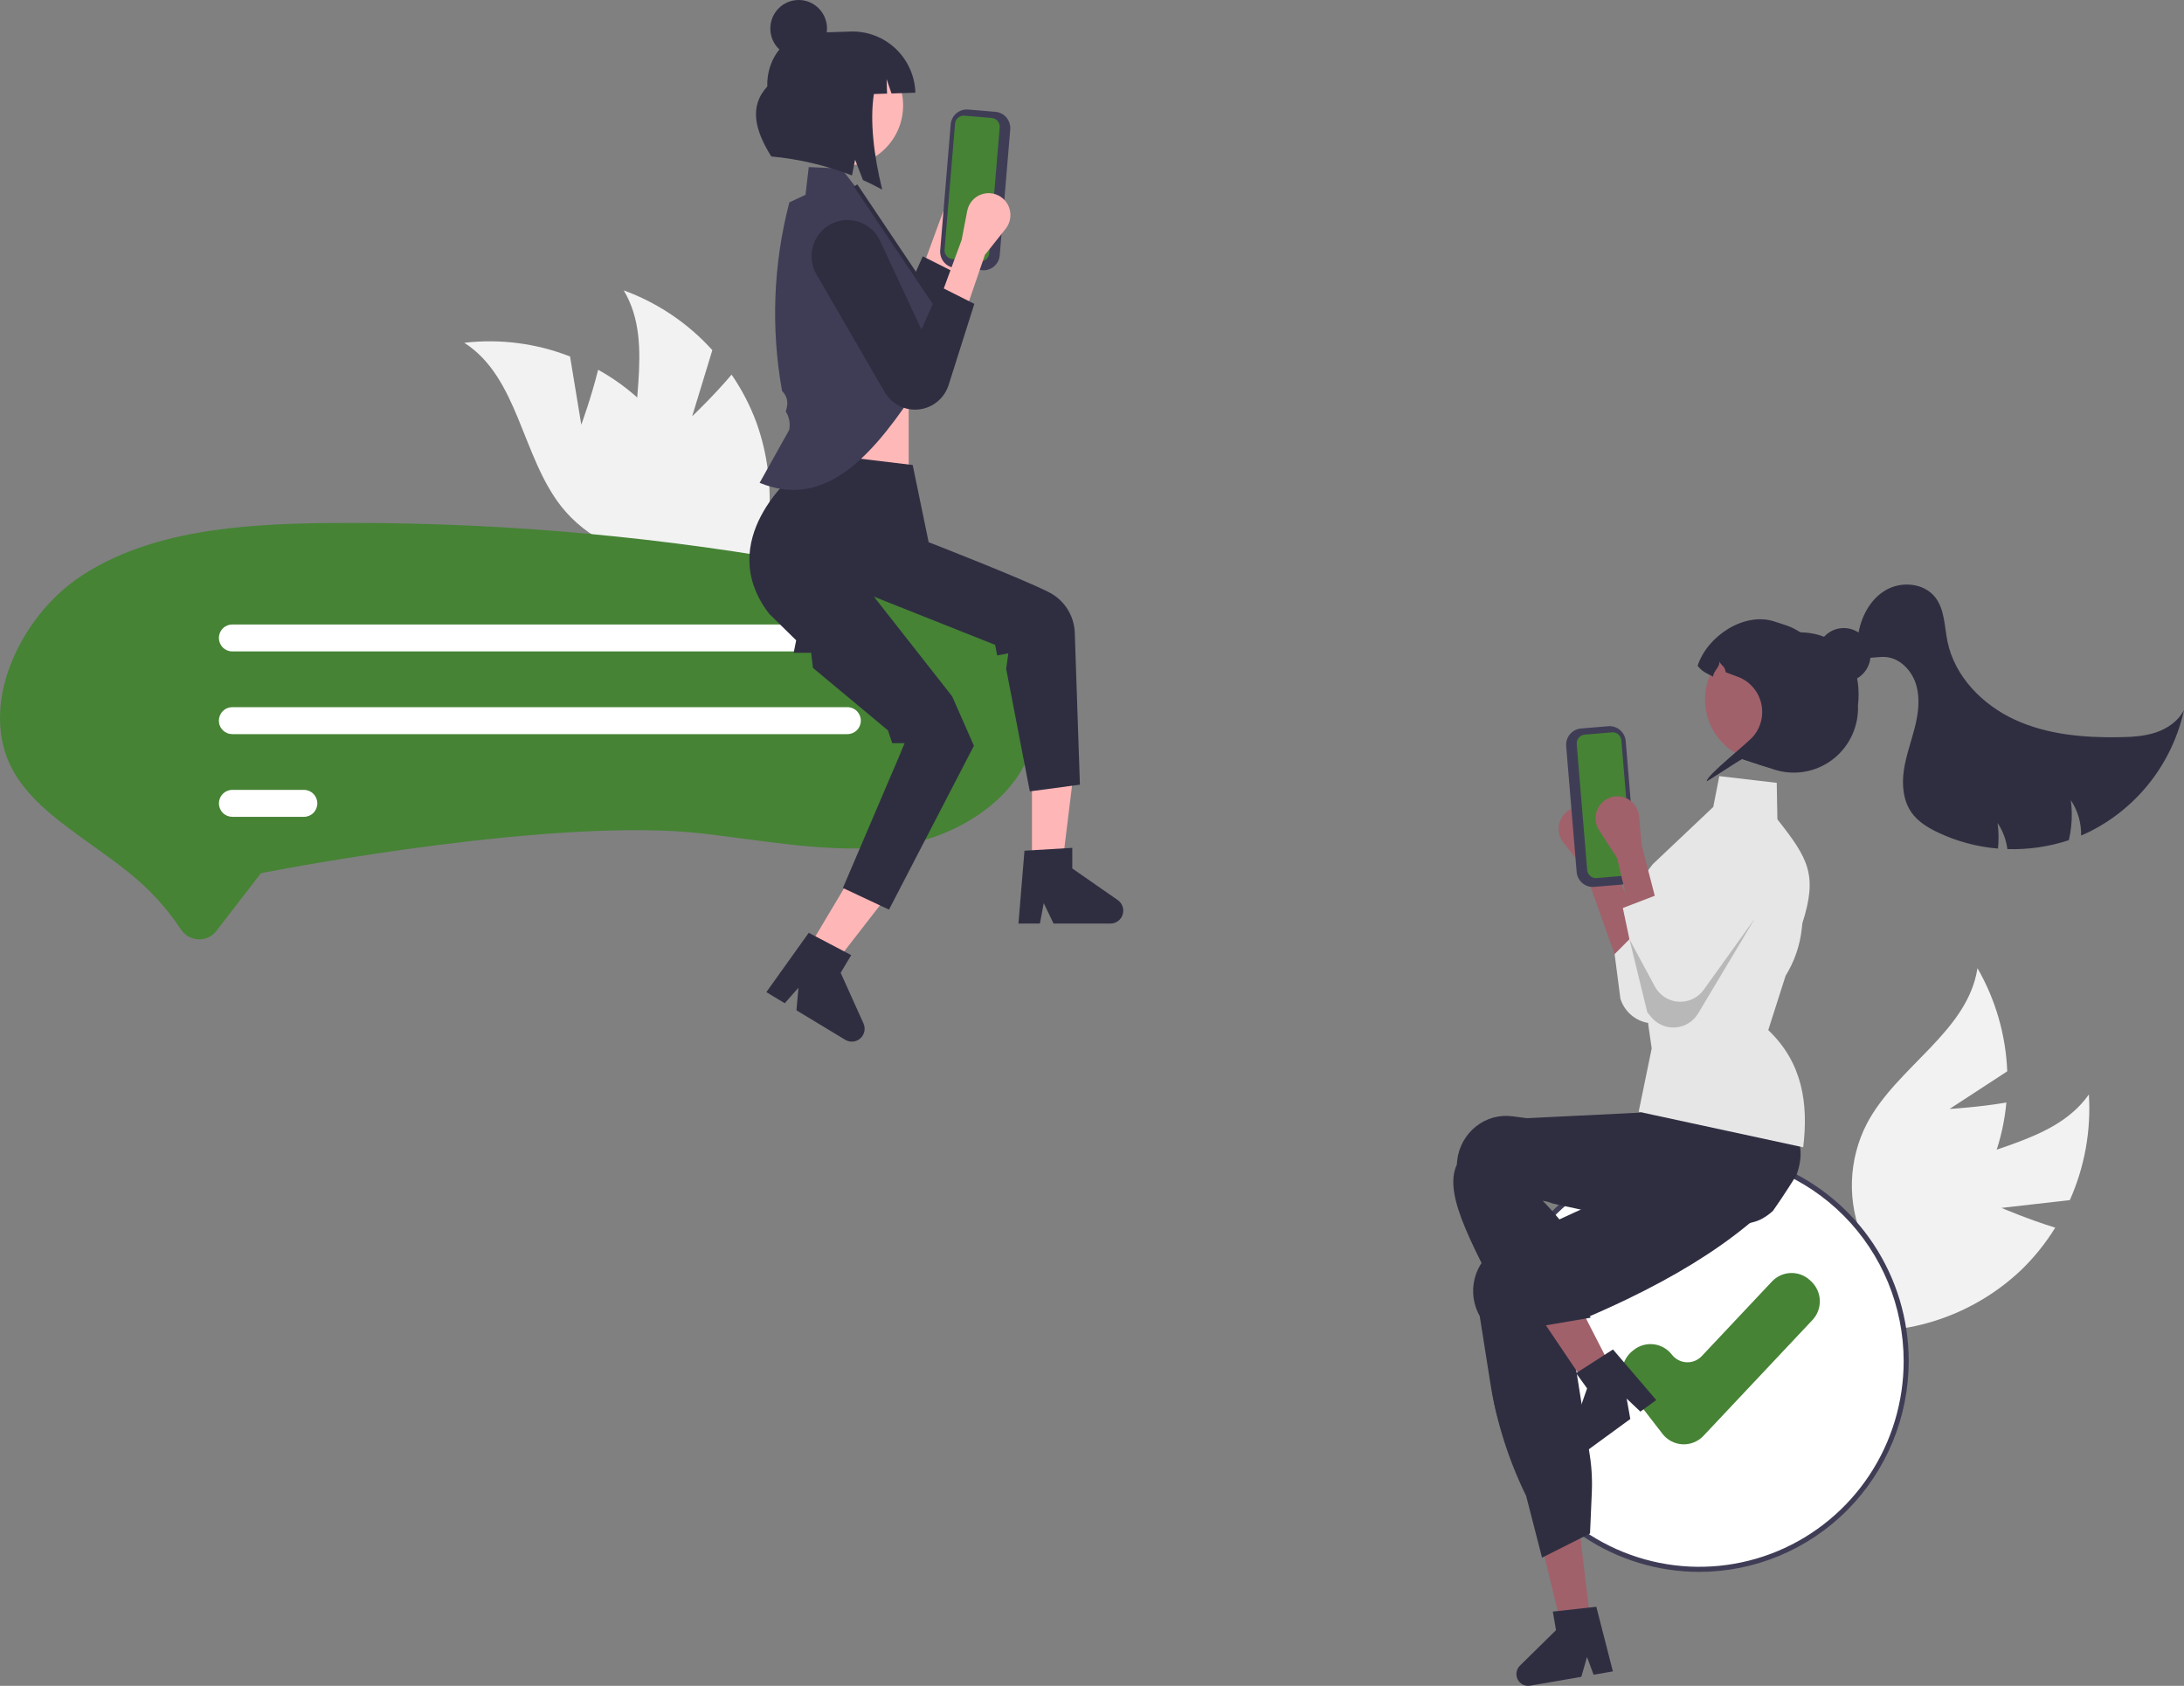 <svg width="456" height="352" viewBox="0 0 456 352" fill="none" xmlns="http://www.w3.org/2000/svg">
<rect x="0" y="0" width="456" height="352" fill="#808080" stroke="none"/>
<g clip-path="url(#clip0_88_72)">
<path d="M417.909 252.205L432.162 250.578C435.251 243.661 436.615 236.089 436.138 228.521C428.39 239.517 411.999 239.341 401.108 247.186C397.729 249.659 394.947 252.865 392.967 256.568C390.987 260.27 389.86 264.374 389.669 268.574L384.963 277.654C391.666 278.393 398.448 277.66 404.843 275.505C411.237 273.351 417.092 269.827 422.003 265.176C424.733 262.539 427.122 259.567 429.114 256.329C423.505 254.62 417.909 252.205 417.909 252.205Z" fill="#F2F2F2"/>
<path d="M407.058 231.542L419.094 223.687C418.794 216.109 416.661 208.72 412.88 202.16C410.818 215.481 396.069 222.682 389.796 234.593C387.868 238.323 386.798 242.442 386.666 246.645C386.534 250.848 387.344 255.027 389.034 258.872L388.844 269.111C395.171 266.763 400.917 263.062 405.686 258.263C410.455 253.464 414.134 247.682 416.469 241.314C417.744 237.728 418.565 233.996 418.914 230.203C413.136 231.191 407.058 231.542 407.058 231.542Z" fill="#F2F2F2"/>
<path d="M354.805 327.674C378.659 327.674 397.996 308.207 397.996 284.194C397.996 260.181 378.659 240.715 354.805 240.715C330.951 240.715 311.613 260.181 311.613 284.194C311.613 308.207 330.951 327.674 354.805 327.674Z" fill="white"/>
<path d="M354.805 328.205C346.158 328.205 337.705 325.624 330.516 320.788C323.326 315.952 317.723 309.078 314.414 301.036C311.105 292.995 310.239 284.146 311.926 275.608C313.613 267.071 317.777 259.229 323.891 253.074C330.005 246.919 337.795 242.728 346.275 241.03C354.756 239.332 363.546 240.203 371.535 243.534C379.524 246.865 386.352 252.506 391.155 259.743C395.959 266.981 398.523 275.49 398.524 284.194C398.51 295.862 393.9 307.049 385.704 315.3C377.508 323.55 366.396 328.191 354.805 328.205ZM354.805 241.246C346.367 241.246 338.118 243.765 331.102 248.484C324.086 253.203 318.617 259.911 315.388 267.759C312.159 275.607 311.314 284.242 312.96 292.573C314.607 300.905 318.67 308.557 324.637 314.564C330.603 320.57 338.205 324.661 346.482 326.318C354.758 327.975 363.336 327.124 371.132 323.874C378.928 320.623 385.591 315.118 390.279 308.055C394.967 300.992 397.469 292.689 397.469 284.194C397.456 272.807 392.957 261.891 384.959 253.839C376.96 245.787 366.116 241.258 354.805 241.246Z" fill="#3F3D56"/>
<path d="M351.57 301.571C351.478 301.571 351.386 301.568 351.294 301.564C350.48 301.524 349.685 301.308 348.962 300.93C348.239 300.552 347.606 300.021 347.107 299.374L339.889 290.032C339.433 289.442 339.097 288.768 338.9 288.048C338.703 287.327 338.649 286.575 338.741 285.834C338.833 285.092 339.069 284.376 339.436 283.727C339.803 283.077 340.293 282.507 340.879 282.048L341.139 281.845C341.724 281.386 342.394 281.047 343.11 280.849C343.826 280.651 344.574 280.596 345.31 280.689C346.047 280.782 346.758 281.019 347.403 281.389C348.049 281.759 348.615 282.253 349.071 282.843C349.436 283.314 349.897 283.7 350.423 283.975C350.95 284.251 351.529 284.408 352.122 284.437C352.715 284.466 353.307 284.366 353.857 284.144C354.408 283.921 354.904 283.582 355.313 283.149L369.968 267.573C371 266.479 372.42 265.842 373.918 265.801C375.416 265.76 376.869 266.319 377.958 267.355L378.198 267.585C378.737 268.099 379.17 268.715 379.473 269.397C379.775 270.079 379.941 270.815 379.961 271.562C379.981 272.308 379.855 273.052 379.59 273.75C379.324 274.447 378.925 275.085 378.414 275.628L355.671 299.794C355.143 300.355 354.507 300.803 353.802 301.108C353.097 301.414 352.337 301.571 351.57 301.571Z" fill="#468335"/>
<path d="M332.209 339.758L326.218 340.43L320.543 317.035L329.383 316.043L332.209 339.758Z" fill="#A0616A"/>
<path d="M371.674 234.581C371.488 234.394 371.286 234.213 371.085 234.04C369.54 232.749 367.924 231.545 366.247 230.433C364.349 229.16 362.213 227.861 359.798 226.519C358.629 225.869 357.393 225.206 356.091 224.529C355.439 224.189 354.768 223.847 354.078 223.503C354.049 223.486 354.018 223.47 353.987 223.456L353.788 223.354L339.251 235.433L338.218 236.25L340.896 239.574C340.896 239.574 340.663 242.217 340.668 242.218L338.01 248.896L337.981 248.91L328.51 253.261L318.751 257.746L313.509 260.157C312.293 260.714 311.2 261.509 310.293 262.496C309.386 263.483 308.682 264.642 308.224 265.905C307.742 267.216 307.525 268.612 307.584 270.009C307.643 271.406 307.978 272.778 308.569 274.044C308.686 274.302 308.818 274.56 308.958 274.809L311.136 288.596C312.437 296.842 314.967 304.843 318.64 312.329L321.967 325.234L322.472 324.979L329.996 321.185L331.984 320.185L332.36 311.514C332.402 310.525 332.408 309.532 332.373 308.54C332.322 306.917 332.168 305.298 331.912 303.695L327.598 276.654C328.363 276.34 329.119 276.024 329.863 275.707C333.316 274.253 336.585 272.783 339.67 271.297C349.702 266.47 357.875 261.459 364.553 256.031C366.43 254.509 368.19 252.95 369.834 251.356C370.438 250.773 371.026 250.185 371.598 249.591C371.734 249.454 371.867 249.319 371.997 249.18C373.173 247.938 374.021 246.418 374.463 244.761C374.905 243.104 374.927 241.361 374.527 239.693C374.079 237.75 373.089 235.977 371.674 234.581Z" fill="#2F2E41"/>
<path d="M331.721 335.663L325.237 336.384L324.22 336.496L324.882 340.373L317.346 347.783C316.973 348.149 316.727 348.626 316.642 349.143C316.557 349.66 316.639 350.191 316.875 350.658C317.112 351.125 317.491 351.504 317.956 351.739C318.422 351.974 318.95 352.053 319.463 351.965L330.164 350.119L331.355 345.967L332.728 349.677L336.759 348.983L333.298 335.489L331.721 335.663Z" fill="#2F2E41"/>
<path d="M337.894 201.435L343.446 195.507L335.614 178.257L334.449 172.197C334.298 171.41 333.944 170.677 333.422 170.07C332.901 169.464 332.231 169.006 331.479 168.742C330.727 168.478 329.919 168.417 329.137 168.566C328.354 168.715 327.624 169.068 327.019 169.59C326.123 170.363 325.56 171.456 325.45 172.639C325.339 173.822 325.69 175.002 326.427 175.93L330.751 181.372L337.894 201.435Z" fill="#A0616A"/>
<path d="M343.445 192.853L337.117 199.223L338.328 208.537C338.713 209.752 339.404 210.847 340.334 211.715C341.263 212.583 342.4 213.194 343.633 213.49C345.154 213.854 346.75 213.722 348.191 213.112C349.632 212.501 350.842 211.445 351.646 210.095L365.879 185.537C366.888 183.845 367.199 181.822 366.747 179.902C366.294 177.982 365.114 176.316 363.458 175.26C362.567 174.692 361.567 174.319 360.524 174.166C359.481 174.013 358.417 174.082 357.402 174.37C356.387 174.658 355.444 175.158 354.634 175.837C353.823 176.516 353.164 177.36 352.699 178.312L344.012 196.946L343.445 192.853Z" fill="#E6E6E6"/>
<path d="M337.071 286.851C336.745 287.186 336.417 287.517 336.085 287.849C335.425 288.512 334.756 289.169 334.085 289.818C333.747 290.144 333.406 290.47 333.067 290.791L333.07 290.803L333.048 290.812L333.041 290.818L332.478 291.11L331.077 289.033L330.431 288.077L329.518 286.722L327.845 284.243L319.037 271.192L326.936 267.087L327.558 268.306L327.562 268.305L327.87 268.909L333.646 280.176L334.826 282.48L334.863 282.55L335.572 283.925L336.183 285.117L336.865 286.45L337.071 286.851Z" fill="#A0616A"/>
<path d="M335.438 282.62L329.939 286.155L329.076 286.708L331.373 289.89L327.87 299.891C327.696 300.386 327.684 300.923 327.836 301.424C327.987 301.926 328.294 302.366 328.711 302.679C329.128 302.993 329.634 303.164 330.155 303.168C330.676 303.171 331.184 303.007 331.606 302.699L340.393 296.28L339.636 292.026L342.498 294.742L345.808 292.324L336.776 281.762L335.438 282.62Z" fill="#2F2E41"/>
<path d="M144.52 86.915L148.731 73.111C143.665 67.499 137.314 63.215 130.23 60.634C137.151 72.176 130.445 87.233 133.24 100.417C134.142 104.523 135.952 108.371 138.533 111.677C141.114 114.983 144.401 117.662 148.15 119.515L154.54 127.485C157.89 121.594 159.931 115.041 160.523 108.28C161.114 101.518 160.243 94.707 157.969 88.317C156.657 84.745 154.904 81.353 152.751 78.222C148.954 82.715 144.52 86.915 144.52 86.915Z" fill="#F2F2F2"/>
<path d="M121.369 88.679L119.022 74.433C112.001 71.684 104.419 70.702 96.936 71.572C108.243 78.795 108.911 95.282 117.254 105.828C119.881 109.098 123.205 111.73 126.98 113.53C130.755 115.33 134.884 116.252 139.061 116.228L148.31 120.492C148.698 113.715 147.622 106.935 145.157 100.617C142.691 94.299 138.894 88.594 134.027 83.896C131.27 81.287 128.199 79.039 124.884 77.203C123.477 82.929 121.369 88.679 121.369 88.679Z" fill="#F2F2F2"/>
<path d="M201.955 46.842L206.279 41.4C207.017 40.473 207.367 39.293 207.257 38.11C207.146 36.927 206.583 35.833 205.687 35.06C205.083 34.538 204.352 34.185 203.57 34.036C202.787 33.888 201.979 33.948 201.227 34.212C200.475 34.476 199.805 34.934 199.284 35.541C198.763 36.147 198.409 36.881 198.257 37.668L197.092 43.727L192.672 55.742L197.976 58.412L201.955 46.842Z" fill="#FFB8B8"/>
<path d="M188.692 62.417L180.004 43.782C179.539 42.83 178.88 41.987 178.07 41.307C177.259 40.628 176.316 40.129 175.301 39.841C174.286 39.553 173.223 39.483 172.179 39.636C171.136 39.79 170.137 40.162 169.246 40.73C167.59 41.786 166.409 43.452 165.957 45.373C165.504 47.293 165.816 49.315 166.824 51.007L181.057 75.566C181.861 76.915 183.072 77.972 184.512 78.582C185.953 79.192 187.55 79.325 189.07 78.96C190.304 78.665 191.44 78.053 192.369 77.186C193.299 76.318 193.99 75.223 194.375 74.007L199.743 57.077L192.67 53.517L188.692 62.417Z" fill="#2F2E41"/>
<path d="M205.085 56.419L199.394 55.939C198.5 55.863 197.674 55.433 197.095 54.743C196.516 54.054 196.233 53.162 196.306 52.262L198.496 25.975C198.572 25.076 198.999 24.243 199.684 23.661C200.369 23.078 201.255 22.793 202.148 22.867L207.84 23.347C208.733 23.424 209.56 23.854 210.139 24.543C210.717 25.232 211.001 26.125 210.927 27.024L208.737 53.312C208.661 54.211 208.234 55.043 207.55 55.626C206.865 56.209 205.979 56.494 205.085 56.419Z" fill="#3F3D56"/>
<path d="M201.371 24.151C200.89 24.111 200.412 24.265 200.043 24.579C199.674 24.893 199.444 25.342 199.403 25.826L197.213 52.114C197.173 52.599 197.326 53.079 197.638 53.451C197.95 53.822 198.396 54.054 198.877 54.095L204.568 54.576C205.05 54.616 205.527 54.462 205.896 54.148C206.265 53.834 206.495 53.386 206.536 52.901L208.726 26.613C208.766 26.129 208.613 25.648 208.301 25.276C207.989 24.905 207.544 24.673 207.062 24.632L201.371 24.151Z" fill="#468335"/>
<path d="M189.727 80.08H166.049V103.916H189.727V80.08Z" fill="#FFB8B8"/>
<path d="M194.333 78.042C195.033 78.042 195.601 77.47 195.601 76.765C195.601 76.06 195.033 75.488 194.333 75.488C193.632 75.488 193.064 76.06 193.064 76.765C193.064 77.47 193.632 78.042 194.333 78.042Z" fill="#2F2E41"/>
<path d="M215.466 180.763L221.781 180.763L224.786 156.242L215.465 156.242L215.466 180.763Z" fill="#FFB6B6"/>
<path d="M213.901 177.627L223.884 177.027V181.333L233.376 187.932C233.845 188.257 234.198 188.726 234.383 189.268C234.569 189.81 234.578 190.398 234.408 190.945C234.239 191.493 233.9 191.971 233.441 192.311C232.982 192.651 232.427 192.834 231.858 192.834H219.972L217.924 188.575L217.124 192.834H212.643L213.901 177.627Z" fill="#2F2E41"/>
<path d="M168.6 198.268L174.015 201.539L189.126 182.071L181.135 177.243L168.6 198.268Z" fill="#FFB6B6"/>
<path d="M168.86 194.767L177.726 199.425L175.525 203.117L180.289 213.692C180.524 214.214 180.588 214.798 180.47 215.359C180.352 215.921 180.059 216.429 179.634 216.811C179.208 217.192 178.673 217.427 178.106 217.481C177.539 217.534 176.969 217.404 176.481 217.109L166.29 210.951L166.711 206.238L163.848 209.476L160.006 207.154L168.86 194.767Z" fill="#2F2E41"/>
<path d="M41.615 196.134C41.553 196.134 41.49 196.132 41.428 196.13C40.693 196.103 39.977 195.898 39.338 195.533C38.7 195.167 38.158 194.652 37.76 194.03C34.778 189.544 31.119 185.553 26.914 182.203C24.369 180.155 21.709 178.251 19.137 176.409C12.501 171.659 6.252 167.186 2.783 161.005C-4.781 147.526 4.126 128.753 16.851 120.333C31.123 110.891 49.896 109.41 68.057 109.215C69.944 109.195 71.832 109.185 73.722 109.185C106.444 109.198 139.097 112.204 171.278 118.165C181.979 120.153 193.18 122.587 202.181 128.496C211.129 134.369 216.568 143.619 216.037 152.061C215.262 164.385 202.285 173.593 190.468 176C179.204 178.293 167.503 176.744 155.116 175.103C152.381 174.741 149.553 174.366 146.757 174.041C116.368 170.505 59.28 181.404 56.865 181.869L54.468 182.331L45.171 194.375C44.753 194.924 44.215 195.369 43.598 195.674C42.981 195.979 42.302 196.136 41.615 196.134Z" fill="#468335"/>
<path d="M176.941 136.014H48.496C47.755 136.014 47.044 135.718 46.52 135.19C45.996 134.663 45.701 133.947 45.701 133.201C45.701 132.455 45.996 131.739 46.52 131.212C47.044 130.684 47.755 130.388 48.496 130.388H176.941C177.682 130.388 178.393 130.684 178.917 131.212C179.441 131.739 179.735 132.455 179.735 133.201C179.735 133.947 179.441 134.663 178.917 135.19C178.393 135.718 177.682 136.014 176.941 136.014Z" fill="white"/>
<path d="M176.942 153.283H48.497C48.13 153.283 47.766 153.211 47.427 153.07C47.087 152.929 46.779 152.723 46.519 152.462C46.259 152.201 46.052 151.891 45.911 151.549C45.77 151.208 45.698 150.842 45.697 150.472C45.697 150.103 45.769 149.737 45.909 149.395C46.049 149.053 46.255 148.743 46.515 148.481C46.774 148.22 47.082 148.012 47.422 147.871C47.761 147.729 48.124 147.656 48.492 147.656H176.942C177.683 147.657 178.392 147.954 178.916 148.481C179.439 149.009 179.733 149.724 179.733 150.469C179.733 151.215 179.439 151.93 178.916 152.457C178.392 152.985 177.683 153.282 176.942 153.283Z" fill="white"/>
<path d="M63.464 170.551H48.496C47.755 170.55 47.045 170.253 46.522 169.725C45.999 169.198 45.705 168.483 45.705 167.737C45.705 166.992 45.999 166.277 46.522 165.749C47.045 165.222 47.755 164.925 48.496 164.924H63.464C64.205 164.925 64.915 165.222 65.438 165.749C65.961 166.277 66.255 166.992 66.255 167.737C66.255 168.483 65.961 169.198 65.438 169.725C64.915 170.253 64.205 170.55 63.464 170.551Z" fill="white"/>
<path d="M190.564 97.093L165.249 94.051L165.977 98.883C165.977 98.883 148.835 112.788 160.57 128.13L166.235 133.693L165.714 136.306H169.352L169.742 139.46L185.393 152.501L186.292 155.17H188.869L187.61 158.204L175.99 185.408L185.617 189.927L203.346 155.711L198.805 145.399L182.468 124.583L207.772 134.645L208.203 136.854L210.529 136.41L210.08 139.661L215.017 165.237L225.477 163.839L224.401 132.015C224.32 130.276 223.784 128.589 222.846 127.126C221.908 125.663 220.602 124.475 219.061 123.684C213.699 120.912 193.894 113.21 193.894 113.21L190.564 97.093Z" fill="#2F2E41"/>
<path d="M180.425 41.347L175.659 35.18L168.861 34.883L168.182 40.683L164.813 42.247C161.45 55.111 160.93 68.561 163.292 81.649C163.743 82.077 164.073 82.618 164.247 83.217C164.421 83.816 164.434 84.451 164.283 85.057L164.065 85.933L164.085 85.965C164.802 87.104 165.045 88.48 164.762 89.798L158.604 100.814C171.681 106.179 181.268 96.173 190.15 83.06L195.647 63.906L180.425 41.347Z" fill="#3F3D56"/>
<path d="M194.752 76.807L196.036 63.885L178.996 38.492L178.295 38.968L195.164 64.107L193.911 76.722L194.752 76.807Z" fill="#2F2E41"/>
<path d="M175.992 34.674C182.934 34.674 188.562 29.008 188.562 22.02C188.562 15.031 182.934 9.366 175.992 9.366C169.05 9.366 163.422 15.031 163.422 22.02C163.422 29.008 169.05 34.674 175.992 34.674Z" fill="#FFB8B8"/>
<path d="M177.608 6.587L176.03 6.638L175.495 6.655L169.492 6.847C164.171 7.016 160.012 12.039 160.202 18.065C156.315 22.251 157.68 27.297 161.038 32.668C166.81 33.204 172.48 34.539 177.89 36.633L178.545 33.353L180.175 37.594C181.524 38.199 182.864 38.866 184.195 39.594C182.442 32.431 181.588 25.256 182.459 19.634L185.208 19.546L185.112 16.518L186.141 19.516L191.124 19.357C191.07 17.625 190.677 15.921 189.968 14.342C189.259 12.763 188.248 11.34 186.993 10.154C185.738 8.968 184.263 8.043 182.653 7.431C181.042 6.819 179.328 6.532 177.608 6.587Z" fill="#2F2E41"/>
<path d="M166.755 11.918C170.025 11.918 172.675 9.25 172.675 5.959C172.675 2.668 170.025 6.10352e-05 166.755 6.10352e-05C163.486 6.10352e-05 160.836 2.668 160.836 5.959C160.836 9.25 163.486 11.918 166.755 11.918Z" fill="#2F2E41"/>
<path d="M205.644 53.212L209.969 47.77C210.706 46.843 211.056 45.663 210.946 44.48C210.836 43.297 210.273 42.203 209.377 41.43C208.772 40.908 208.042 40.555 207.259 40.406C206.476 40.258 205.669 40.318 204.917 40.582C204.164 40.846 203.494 41.304 202.973 41.911C202.452 42.517 202.098 43.251 201.947 44.038L200.782 50.097L196.361 62.112L201.666 64.782L205.644 53.212Z" fill="#FFB8B8"/>
<path d="M192.383 68.787L183.696 50.152C183.231 49.2 182.571 48.356 181.761 47.677C180.951 46.998 180.008 46.498 178.993 46.211C177.978 45.923 176.914 45.853 175.871 46.006C174.828 46.16 173.828 46.532 172.937 47.1C171.281 48.156 170.101 49.822 169.648 51.742C169.196 53.663 169.507 55.685 170.516 57.377L184.749 81.936C185.553 83.285 186.763 84.341 188.204 84.952C189.645 85.562 191.241 85.695 192.762 85.33C193.995 85.035 195.131 84.423 196.061 83.555C196.99 82.688 197.681 81.593 198.067 80.377L203.434 63.447L196.361 59.887L192.383 68.787Z" fill="#2F2E41"/>
<path d="M375.087 245.366C374.54 246.25 373.981 247.131 373.418 248.003C372.372 249.628 371.297 251.228 370.195 252.804C370.195 252.808 370.191 252.808 370.187 252.812C369.544 253.412 368.834 253.934 368.07 254.368C368.038 254.392 368.002 254.408 367.97 254.428C367.408 254.741 366.81 254.983 366.189 255.148C365.965 255.204 365.738 255.26 365.514 255.317C364.707 255.51 363.909 255.674 363.114 255.819C361.7 256.072 360.302 256.253 358.912 256.366C358.8 256.378 358.689 256.386 358.577 256.394C352.862 256.816 347.298 256.137 341.491 255.023C338.623 254.476 335.696 253.821 332.665 253.141C331.674 252.916 330.68 252.695 329.673 252.474C329.597 252.458 329.517 252.438 329.438 252.422C328 252.104 326.538 251.791 325.04 251.481C323.155 251.091 324.122 251.068 322.101 250.711C322.101 250.711 326.763 255.477 327.538 257.543C328.401 260.084 329.084 262.095 327.642 266.28L332.12 275.129L316.553 277.786C307.974 260.863 301.117 249.719 304.18 243.156C304.192 242.85 304.216 242.54 304.256 242.235C304.419 240.846 304.855 239.503 305.538 238.286C306.222 237.068 307.14 235.999 308.238 235.143C309.291 234.315 310.496 233.706 311.784 233.351C313.073 232.996 314.418 232.903 315.743 233.076L318.798 233.474L342.493 232.315L343.424 228.496L343.596 228.432L349.055 226.417L367.938 219.45L367.986 219.434L369.228 218.975L369.376 219.217C369.42 219.289 369.464 219.361 369.504 219.434C370.732 221.649 371.731 223.985 372.487 226.405C373.759 230.358 374.806 234.381 375.623 238.455C375.659 238.632 375.691 238.792 375.718 238.937L375.73 238.981C375.742 239.05 375.75 239.094 375.754 239.106C376.19 240.931 375.886 243.159 375.087 245.366Z" fill="#2F2E41"/>
<path d="M371.104 171.076L370.967 163.456L358.975 162.052L357.718 168.486L345.115 180.408C336.154 191.436 342.665 199.041 343.055 200.172L344.163 214.078L344.86 218.909L342.139 232.132L376.494 239.551C377.594 230.409 376.369 221.915 369.197 215.078L372.821 203.726C374.658 200.762 375.81 197.42 376.191 193.948L376.322 192.761C379.524 182.716 377.627 179.334 371.104 171.076Z" fill="#E6E6E6"/>
<path d="M387.928 147.262C387.936 147.459 387.94 147.656 387.94 147.849C387.936 149.978 387.432 152.076 386.469 153.972C385.506 155.868 384.111 157.508 382.398 158.757C380.685 160.006 378.702 160.829 376.613 161.16C374.523 161.49 372.385 161.318 370.374 160.658L367.91 159.85C367.89 159.842 367.866 159.838 367.846 159.83L363.785 158.495C363.771 158.322 363.774 158.149 363.793 157.976C357.734 155.371 366.109 146.811 368.19 140.383C368.513 139.381 357.39 140.129 357.918 139.273C357.802 139.213 357.686 139.152 357.578 139.092C359.457 136.107 362.235 133.805 365.505 132.522C368.776 131.239 372.368 131.042 375.758 131.96C375.846 131.98 375.938 132.008 376.026 132.032C383.918 132.229 388.063 137.765 388.063 144.954C388.063 145.725 388.018 146.496 387.928 147.262Z" fill="#2F2E41"/>
<path d="M381.09 150.092C380.031 153.357 377.728 156.064 374.686 157.619C371.645 159.175 368.114 159.451 364.871 158.386C364.503 158.266 364.144 158.129 363.793 157.976C360.841 156.703 358.469 154.364 357.144 151.419C355.819 148.474 355.636 145.137 356.632 142.063C356.947 141.084 357.379 140.148 357.918 139.273C359.571 136.577 362.149 134.586 365.163 133.675C368.177 132.764 371.419 132.997 374.274 134.33C377.129 135.663 379.399 138.003 380.655 140.908C381.911 143.813 382.066 147.08 381.09 150.092Z" fill="#A0616A"/>
<path d="M367.906 159.849C367.885 159.843 367.863 159.836 367.843 159.827L363.783 158.495C363.772 158.32 356.316 163.288 356.337 163.113C356.453 161.77 364.853 155.22 366.108 153.696C366.92 152.723 367.484 151.566 367.753 150.325C368.021 149.084 367.986 147.795 367.649 146.571C367.313 145.346 366.686 144.222 365.822 143.296C364.958 142.37 363.884 141.669 362.691 141.254C362.655 141.244 362.62 141.232 362.586 141.217C361.8 140.94 361.046 140.659 360.339 140.378C359.991 138.918 359.812 139.401 358.974 138.164C359.126 139.29 357.708 140.139 357.687 141.275C357.397 141.142 357.123 141.004 356.859 140.866C356.743 140.802 356.632 140.744 356.522 140.686C355.708 140.305 354.997 139.734 354.449 139.019C356.479 132.739 364.247 127.712 370.485 129.767L372.842 130.536C375.815 131.508 378.285 133.624 379.713 136.423C381.432 137.75 382.804 139.479 383.71 141.461C388.867 151.892 378.906 163.405 367.906 159.849Z" fill="#2F2E41"/>
<path d="M384.963 142.393C388.051 142.393 390.554 139.873 390.554 136.764C390.554 133.655 388.051 131.135 384.963 131.135C381.874 131.135 379.371 133.655 379.371 136.764C379.371 139.873 381.874 142.393 384.963 142.393Z" fill="#2F2E41"/>
<path d="M456.001 148.245C454.816 153.668 452.443 158.756 449.057 163.139C445.671 167.522 441.356 171.089 436.427 173.581C435.8 173.894 435.162 174.186 434.518 174.457C434.576 171.832 433.827 169.253 432.372 167.073C432.608 168.84 432.637 170.629 432.456 172.403C432.358 173.42 432.191 174.429 431.956 175.423C427.819 176.797 423.474 177.427 419.121 177.286C418.872 175.339 418.173 173.477 417.08 171.851C417.316 173.618 417.345 175.407 417.164 177.18C412.789 176.823 408.513 175.67 404.546 173.778C402.484 172.79 400.459 171.553 399.13 169.685C397.364 167.195 397.069 163.909 397.501 160.884C397.933 157.853 399.014 154.96 399.768 151.998C400.522 149.036 400.95 145.867 400.064 142.942C399.183 140.012 396.71 137.405 393.678 137.177C392.296 137.071 390.91 137.453 389.528 137.326C388.146 137.193 386.649 136.264 386.617 134.868L387.941 132.702C388.5 128.912 390.419 125.154 393.71 123.227C396.995 121.295 401.719 121.709 404.066 124.724C406.043 127.261 405.97 130.786 406.618 133.944C408.126 141.28 413.953 147.183 420.724 150.294C427.5 153.399 435.125 154.052 442.57 153.925C445.123 153.877 447.717 153.739 450.143 152.927C452.573 152.109 454.841 150.538 456.001 148.245Z" fill="#2F2E41"/>
<path d="M329.191 182.073L327.002 155.786C326.928 154.886 327.211 153.994 327.79 153.305C328.369 152.615 329.196 152.185 330.089 152.109L335.78 151.629C336.674 151.554 337.56 151.84 338.245 152.422C338.93 153.005 339.357 153.837 339.433 154.736L341.622 181.024C341.696 181.923 341.413 182.816 340.834 183.505C340.255 184.194 339.428 184.624 338.535 184.701L332.844 185.181C331.95 185.255 331.064 184.97 330.379 184.387C329.695 183.805 329.267 182.973 329.191 182.073Z" fill="#3F3D56"/>
<path d="M330.865 153.393C330.384 153.435 329.938 153.666 329.626 154.038C329.315 154.409 329.162 154.89 329.202 155.375L331.391 181.662C331.432 182.147 331.662 182.595 332.031 182.909C332.4 183.223 332.878 183.377 333.359 183.337L339.051 182.857C339.532 182.816 339.978 182.584 340.289 182.212C340.601 181.841 340.754 181.36 340.714 180.875L338.525 154.588C338.484 154.103 338.254 153.655 337.885 153.341C337.516 153.027 337.038 152.873 336.556 152.913L330.865 153.393Z" fill="#468335"/>
<path d="M340.463 191.093L346.003 188.964L342.785 176.568L342.222 170.423C342.148 169.624 341.868 168.859 341.409 168.204C340.95 167.549 340.328 167.026 339.606 166.689C338.883 166.351 338.086 166.21 337.292 166.28C336.499 166.35 335.737 166.629 335.084 167.088C334.117 167.768 333.449 168.8 333.223 169.966C332.997 171.132 333.23 172.342 333.872 173.338L337.641 179.184L340.463 191.093Z" fill="#A0616A"/>
<path d="M346.222 186.75L338.834 189.589L342.511 206.97C342.775 208.218 343.355 209.377 344.195 210.333C345.035 211.289 346.106 212.011 347.304 212.427C348.781 212.942 350.383 212.969 351.876 212.505C353.37 212.041 354.678 211.11 355.611 209.848L372.188 186.827C373.358 185.243 373.866 183.262 373.605 181.306C373.343 179.35 372.332 177.575 370.788 176.359C369.957 175.705 368.999 175.235 367.976 174.978C366.953 174.722 365.887 174.685 364.849 174.871C363.811 175.056 362.823 175.46 361.95 176.055C361.077 176.65 360.339 177.423 359.782 178.325L349.306 196.003L346.222 186.75Z" fill="#E6E6E6"/>
<path opacity="0.2" d="M340.213 196.107L343.947 211.374L344.722 212.323C345.336 213.075 346.12 213.667 347.008 214.051C347.896 214.434 348.863 214.597 349.827 214.526C350.792 214.455 351.725 214.152 352.548 213.642C353.371 213.132 354.061 212.431 354.56 211.597L366.394 191.789L355.724 206.651C355.126 207.485 354.327 208.152 353.403 208.59C352.479 209.028 351.459 209.223 350.44 209.156C349.42 209.089 348.435 208.763 347.575 208.209C346.714 207.654 346.008 206.888 345.522 205.984L340.213 196.107Z" fill="black"/>
</g>
<defs>
<clipPath id="clip0_88_72">
<rect width="456" height="352" fill="white"/>
</clipPath>
</defs>
</svg>
